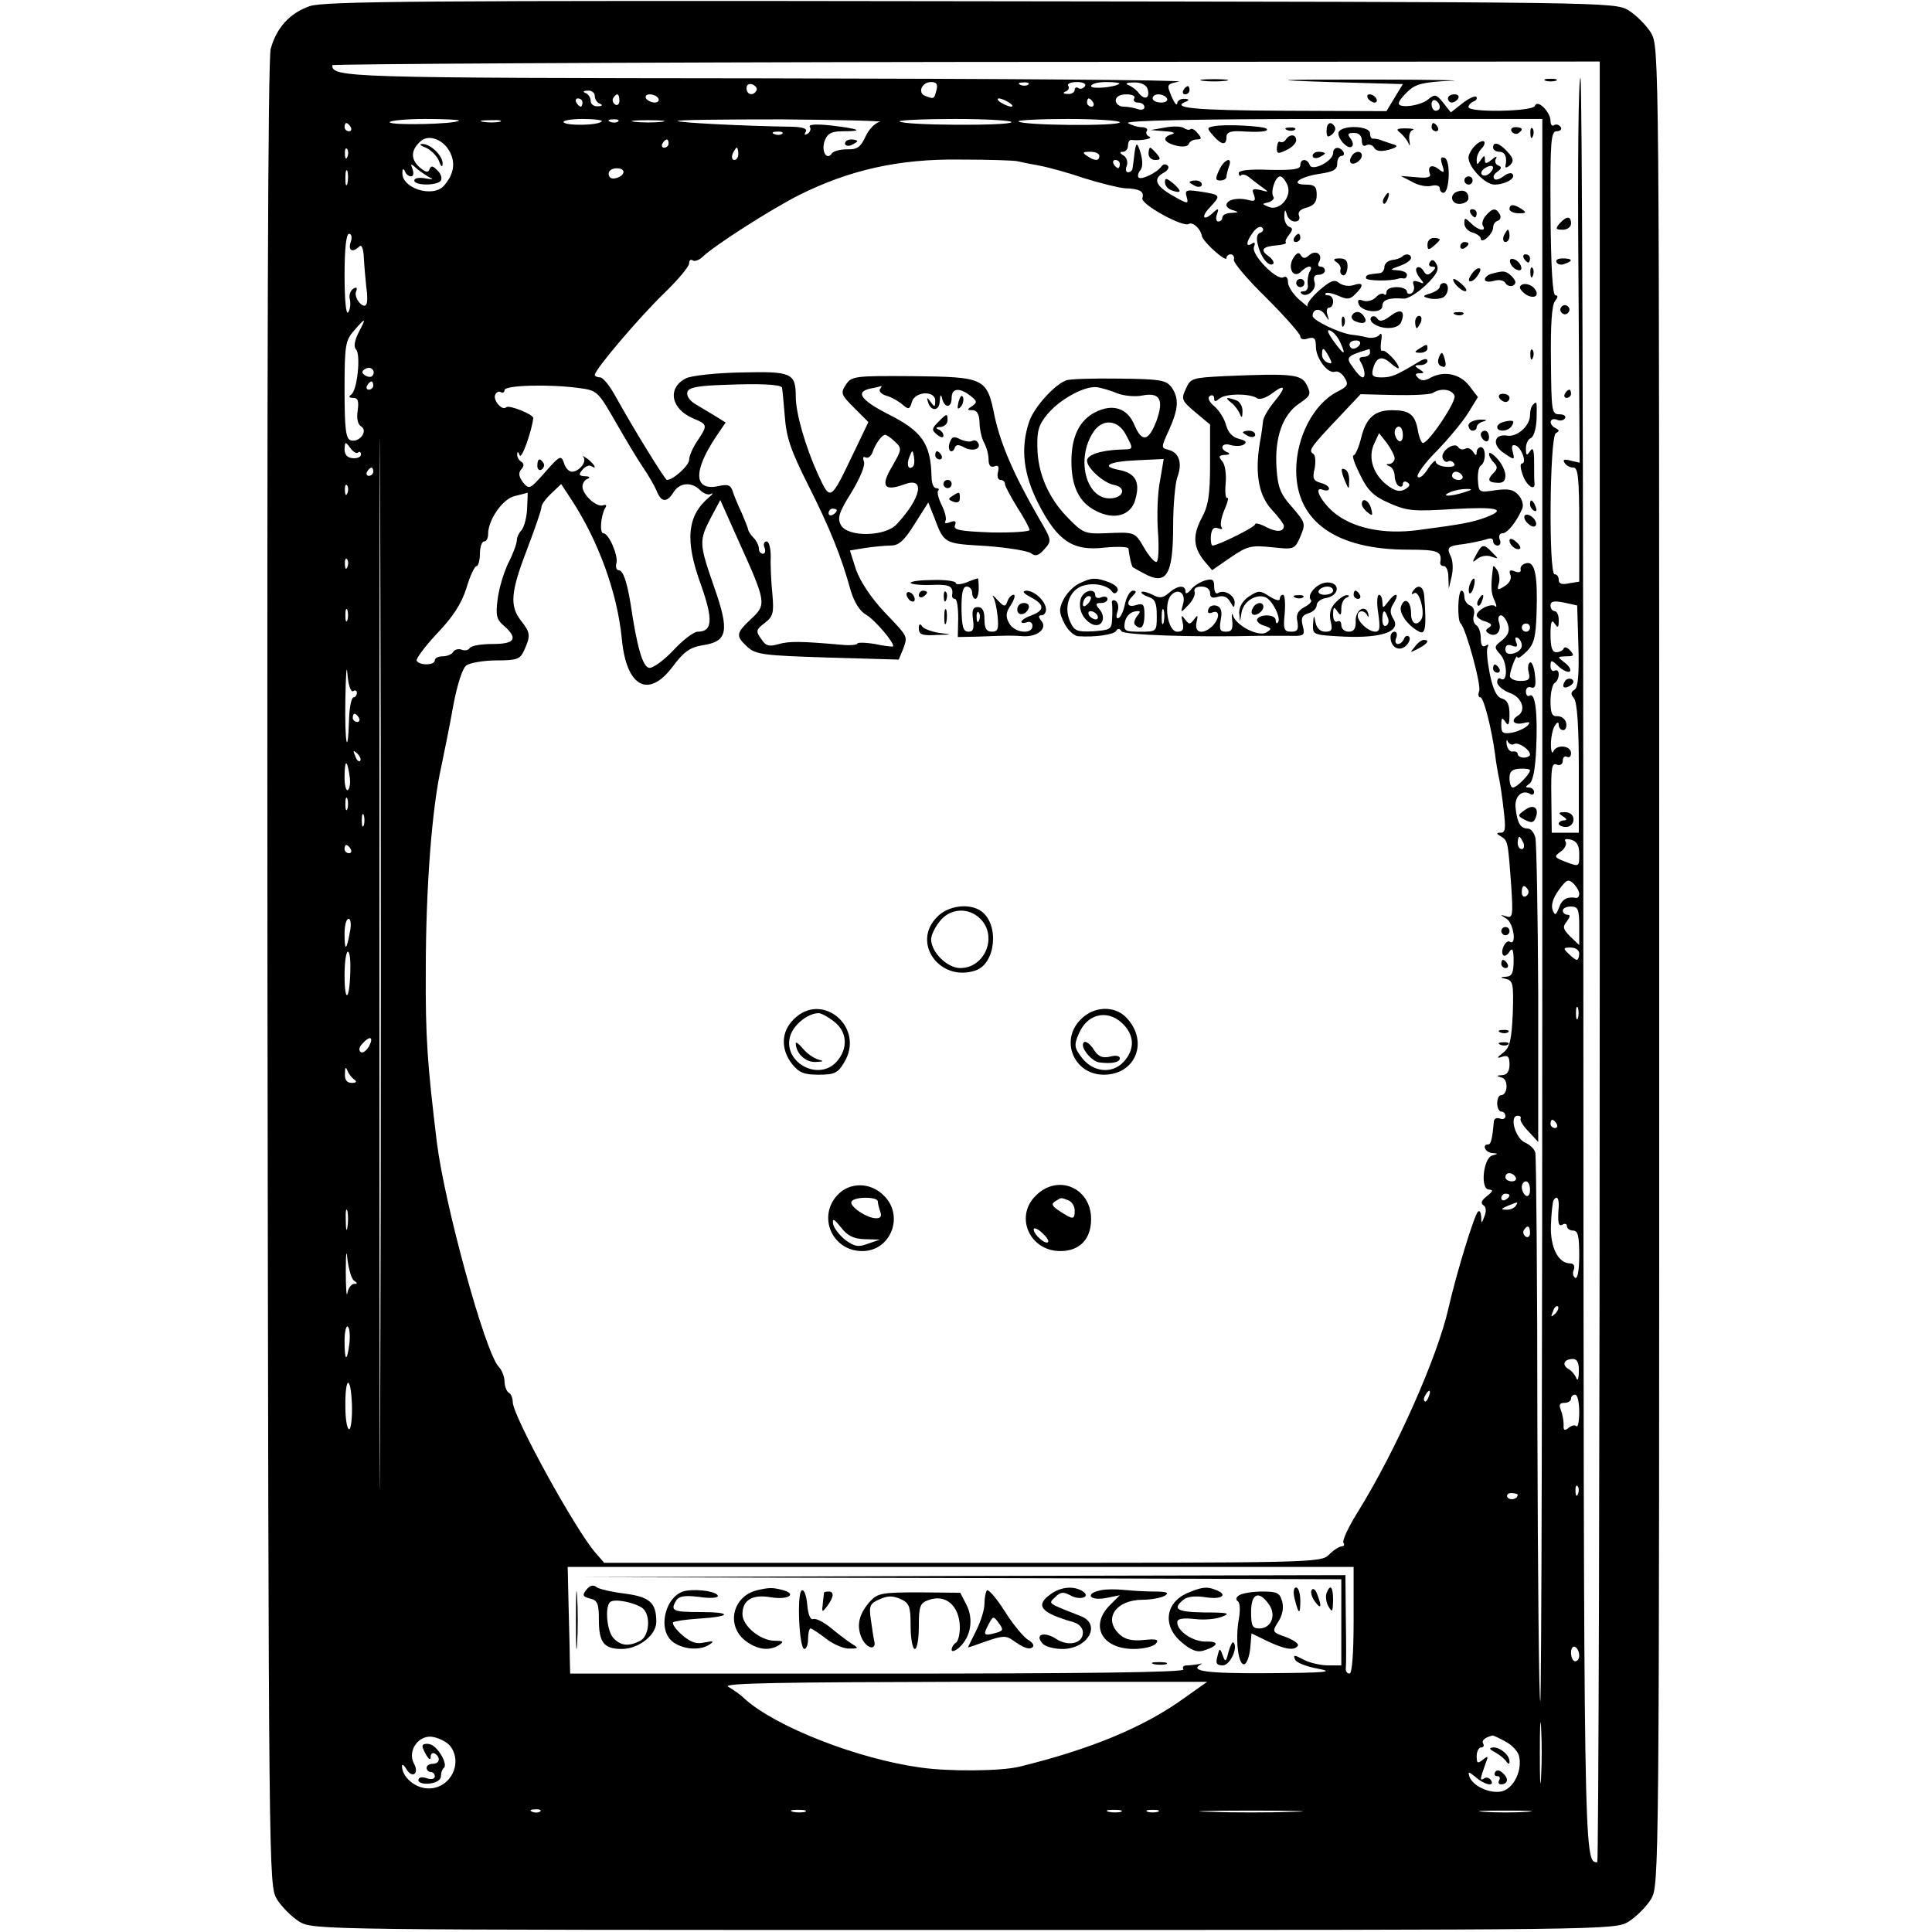 <?xml version="1.0" standalone="no"?>
<!DOCTYPE svg PUBLIC "-//W3C//DTD SVG 20010904//EN"
 "http://www.w3.org/TR/2001/REC-SVG-20010904/DTD/svg10.dtd">
<svg version="1.0" xmlns="http://www.w3.org/2000/svg"
 width="471pt" height="471pt" viewBox="0 0 471 471"
 preserveAspectRatio="xMidYMid meet">
<g transform="translate(0,471) scale(0.1,-0.1)"
fill="#000000" stroke="none">
<path d="M755 4695 c-49 -17 -81 -53 -95 -104 -7 -27 -9 -741 -8 -2257 3
-2212 3 -2219 23 -2254 12 -19 36 -43 55 -55 35 -20 44 -20 1620 -20 1576 0
1585 0 1620 20 19 12 43 36 55 55 20 35 20 40 20 2275 0 2235 0 2240 -20 2275
-12 19 -36 43 -55 55 -35 20 -46 20 -1605 22 -1336 2 -1576 0 -1610 -12z
m3145 -2330 c0 -1207 -3 -2195 -6 -2195 -33 0 -33 -5 -34 2193 0 1186 -3 2157
-7 2157 -5 0 -7 -211 -5 -469 l3 -469 -22 5 c-15 4 -20 3 -15 -5 4 -7 14 -12
22 -12 11 0 14 -25 14 -139 l0 -139 -25 -4 c-17 -4 -25 -1 -25 8 0 8 -4 14
-10 14 -15 0 -12 337 3 344 9 5 9 7 0 12 -18 8 -16 27 2 21 8 -4 17 -2 20 3 4
6 -3 10 -14 10 -18 0 -19 8 -20 131 -1 86 2 136 10 145 7 9 8 14 1 14 -7 0
-11 68 -12 200 -1 177 1 200 15 200 9 0 13 5 10 10 -4 6 -11 8 -16 5 -5 -4 -9
1 -9 10 0 22 -32 54 -38 37 -4 -14 -162 -17 -162 -3 0 5 6 11 13 14 6 2 9 7 6
11 -3 3 -19 -4 -34 -16 l-28 -22 -19 24 c-16 20 -20 21 -36 8 -18 -16 -72 -23
-72 -10 0 5 10 18 23 30 18 17 37 22 102 25 44 1 -44 3 -195 3 -240 0 -253 -1
-98 -6 l178 -5 -20 -33 -20 -33 -250 1 c-222 1 -279 7 -237 23 7 3 5 6 -5 6
-10 1 -18 -5 -18 -11 -1 -7 -7 1 -14 17 -12 29 -12 30 18 36 17 4 -435 7
-1004 8 -1028 1 -1060 2 -1060 32 0 3 695 7 1545 8 l1545 1 0 -2195z m-2056
2124 c-8 -14 -24 -10 -24 6 0 9 6 12 15 9 8 -4 12 -10 9 -15z m439 1 c-6 -22
-6 -22 -27 -14 -20 7 -9 34 14 34 13 0 17 -5 13 -20z m224 14 c-3 -3 -12 -4
-19 -1 -8 3 -5 6 6 6 11 1 17 -2 13 -5z m138 -4 c-4 -6 -11 -8 -16 -5 -5 4 -9
1 -9 -4 0 -6 -8 -11 -17 -10 -11 0 -13 3 -5 6 6 2 10 9 6 14 -3 5 7 9 21 9 15
0 24 -4 20 -10z m84 6 c-11 -9 -69 -14 -69 -6 0 6 17 10 37 10 20 0 34 -2 32
-4z m68 -11 c8 -23 -5 -31 -20 -13 -6 9 -19 18 -27 21 -8 3 -2 6 13 6 16 1 30
-5 34 -14z m-1347 -19 c0 -8 6 -17 13 -19 7 -3 5 -6 -5 -6 -10 -1 -18 5 -18
13 0 8 -6 17 -12 19 -8 3 -6 6 5 6 9 1 17 -5 17 -13z m60 -12 c0 -8 -5 -12
-10 -9 -6 4 -8 11 -5 16 9 14 15 11 15 -7z m95 6 c3 -5 -1 -10 -9 -10 -8 0
-18 5 -21 10 -3 6 1 10 9 10 8 0 18 -4 21 -10z m1160 0 c-3 -5 1 -10 9 -10 9
0 16 -5 16 -11 0 -6 -7 -8 -16 -5 -9 3 -24 6 -35 6 -10 0 -19 7 -19 15 0 9 10
15 26 15 14 0 23 -4 19 -10z m80 0 c3 -5 -3 -10 -14 -10 -12 0 -21 5 -21 10 0
6 6 10 14 10 8 0 18 -4 21 -10z m-1425 -10 c0 -5 -2 -10 -4 -10 -3 0 -8 5 -11
10 -3 6 -1 10 4 10 6 0 11 -4 11 -10z m1040 0 c8 -5 11 -10 5 -10 -5 0 -17 5
-25 10 -8 5 -10 10 -5 10 6 0 17 -5 25 -10z m205 0 c3 -5 1 -10 -4 -10 -6 0
-11 5 -11 10 0 6 2 10 4 10 3 0 8 -4 11 -10z m845 -11 c0 -5 -4 -9 -10 -9 -5
0 -10 7 -10 16 0 8 5 12 10 9 6 -3 10 -10 10 -16z m-2583 -3127 c-1 -570 -2
-103 -2 1038 0 1141 1 1608 2 1037 2 -570 2 -1504 0 -2075z m192 3094 c-8 -9
-169 -12 -169 -4 0 4 39 8 87 8 47 0 84 -2 82 -4z m99 -3 c-10 -2 -28 -2 -40
0 -13 2 -5 4 17 4 22 1 32 -1 23 -4z m249 1 c-9 -10 -87 -11 -93 -2 -3 4 18 8
47 8 29 0 50 -3 46 -6z m40 0 c-3 -3 -12 -4 -19 -1 -8 3 -5 6 6 6 11 1 17 -2
13 -5z m106 -1 c-18 -2 -48 -2 -65 0 -18 2 -4 4 32 4 36 0 50 -2 33 -4z m532
0 c-11 -2 -27 -18 -35 -36 -12 -26 -21 -32 -45 -31 -16 0 -33 -4 -37 -10 -13
-19 -27 7 -17 32 7 17 16 22 45 22 52 0 39 6 -29 14 -36 4 -56 3 -53 -3 4 -5
1 -13 -5 -17 -8 -4 -9 -3 -5 4 5 8 -5 12 -31 13 -128 2 -277 10 -281 14 -3 3
111 4 254 4 142 -1 250 -4 239 -6z m321 -1 c-6 -9 -263 -8 -273 2 -3 3 58 6
136 6 78 0 140 -4 137 -8z m264 0 c0 -10 -238 -8 -247 2 -4 3 51 6 120 6 70 0
127 -4 127 -8z m1030 -1924 c0 -1062 -2 -1929 -5 -1926 -3 3 -6 302 -7 664 0
362 -3 666 -5 674 -2 9 -14 20 -26 25 -23 11 -38 65 -17 65 6 0 9 -3 7 -7 -2
-5 7 -19 20 -32 l23 -25 0 360 c-1 197 -4 369 -7 382 -3 12 -11 22 -18 22 -18
0 -26 13 -30 49 -4 29 16 48 36 35 5 -3 9 0 9 5 0 6 -6 11 -12 11 -10 0 -10 2
0 9 9 5 15 36 17 86 4 85 -2 138 -16 129 -5 -3 -9 2 -9 10 0 9 6 13 13 10 10
-3 12 5 9 31 -2 19 -8 33 -12 30 -5 -3 -6 -14 -3 -25 4 -16 0 -20 -21 -20 -14
0 -26 6 -25 13 1 15 17 55 18 45 1 -5 11 2 23 14 18 18 22 35 24 93 3 93 -4
127 -25 122 -9 -2 -15 -8 -14 -15 2 -7 -4 -9 -14 -5 -12 5 -15 2 -11 -8 4 -9
-2 -21 -14 -28 -17 -11 -19 -10 -14 6 3 10 1 25 -4 33 -9 13 -10 13 -11 0 -5
-41 -4 -57 5 -75 5 -11 5 -17 1 -13 -9 9 -45 -9 -45 -22 0 -5 10 -12 21 -15
15 -5 18 -9 9 -15 -9 -5 -9 -9 -1 -14 17 -11 32 4 26 25 -4 10 -2 19 4 19 5 0
13 -10 17 -22 5 -16 1 -26 -14 -39 -20 -15 -20 -17 -4 -35 17 -19 18 -69 1
-59 -5 4 -9 0 -9 -8 0 -8 14 -20 30 -26 30 -10 42 -43 20 -56 -18 -11 -10 -23
13 -18 16 4 19 3 11 -6 -6 -6 -23 -14 -37 -17 -23 -4 -27 -1 -27 18 0 19 2 20
10 8 7 -11 10 -7 10 18 0 24 -5 35 -18 39 -13 3 -22 21 -30 60 -6 31 -9 60 -5
66 3 6 1 7 -5 3 -8 -5 -12 1 -12 18 0 14 -5 28 -11 32 -6 3 -9 14 -6 24 3 11
-1 21 -9 24 -8 3 -14 12 -14 21 0 8 -3 15 -7 15 -9 0 -11 -73 -2 -80 12 -10
51 -151 45 -165 -3 -8 -2 -15 3 -15 8 0 27 -74 36 -140 2 -19 7 -46 10 -60 3
-14 8 -49 11 -77 5 -42 4 -53 -7 -53 -12 0 -12 -2 0 -9 17 -11 17 -10 25 -118
5 -75 4 -82 -12 -77 -16 5 -16 5 1 -6 17 -11 25 -66 8 -56 -10 7 -25 -24 -16
-33 3 -3 10 1 15 9 7 11 10 5 10 -22 0 -29 -4 -38 -17 -39 -17 -1 -17 -2 0 -6
16 -4 17 -15 15 -84 -3 -64 -7 -82 -23 -95 -17 -13 -17 -15 -2 -10 13 4 17 0
17 -19 0 -17 -6 -25 -17 -26 -16 -1 -16 -2 -2 -6 17 -4 15 -43 -2 -43 -5 0 -9
-9 -9 -20 0 -11 5 -20 10 -20 6 0 10 -5 10 -11 0 -6 -6 -9 -13 -6 -8 3 -14 0
-15 -6 -4 -43 -7 -57 -14 -57 -16 0 -7 -20 10 -21 15 -1 15 -2 0 -6 -22 -6
-30 -83 -8 -83 11 -1 10 -4 -5 -16 -13 -10 -16 -17 -9 -22 7 -4 8 -15 3 -27
-7 -19 -8 -19 -8 -1 -1 11 -4 16 -8 12 -9 -9 -52 -148 -72 -236 -27 -119 -127
-344 -219 -493 -24 -38 -40 -72 -37 -78 4 -5 1 -9 -4 -9 -6 0 -20 -9 -31 -20
-20 -20 -33 -20 -893 -20 l-874 0 -20 23 c-48 53 -203 335 -203 369 0 9 -4 20
-10 23 -5 3 -10 16 -10 27 0 12 -7 29 -15 37 -33 37 -131 394 -150 546 -23
190 -28 256 -27 418 0 203 15 398 38 499 7 35 21 101 29 148 10 52 22 90 32
98 9 6 42 12 73 12 51 0 58 3 68 25 16 35 15 43 -8 72 -28 36 -25 70 15 174
19 50 35 96 35 103 0 6 11 21 24 33 l24 23 25 -38 c66 -101 112 -227 123 -340
11 -117 65 -146 124 -67 27 36 42 47 73 52 61 9 66 34 28 142 -37 106 -37 113
-8 169 l23 43 46 -103 c66 -146 67 -152 29 -187 -37 -35 -38 -41 -9 -68 21
-19 40 -21 196 -26 l173 -5 10 24 c12 34 15 29 -45 92 -33 35 -59 75 -69 103
l-15 47 36 6 c21 3 49 6 63 6 20 0 33 11 59 53 l33 52 14 -35 c25 -66 23 -65
127 -71 53 -4 102 -12 110 -18 10 -8 18 -6 32 10 19 21 18 22 -14 77 -60 104
-92 178 -107 246 -19 95 -23 97 -201 99 -141 1 -148 0 -162 -21 -13 -20 -12
-24 20 -56 l35 -35 -35 -73 c-58 -121 -57 -121 -88 -54 -30 66 -54 148 -54
189 0 58 -11 62 -133 59 -62 -1 -122 -8 -134 -14 -47 -23 -38 -75 17 -98 35
-15 36 -16 10 -55 -11 -16 -20 -37 -20 -46 0 -14 -39 -49 -54 -49 -5 0 -84
129 -125 203 -14 26 -31 47 -38 47 -7 0 -13 3 -13 6 0 13 108 140 169 199 33
32 61 65 61 73 0 7 4 11 9 7 5 -3 15 1 23 8 27 27 166 116 237 152 123 61 243
88 391 86 69 0 132 -2 140 -4 8 -2 33 -7 55 -11 22 -4 72 -18 110 -31 39 -12
83 -23 98 -24 36 -1 47 -8 42 -24 -6 -14 99 -72 113 -63 10 6 29 -12 32 -29 2
-14 60 -66 60 -54 0 5 5 9 10 9 6 0 10 -6 8 -13 -2 -7 34 -49 80 -94 45 -45
82 -87 82 -93 0 -7 8 -9 19 -5 15 4 19 0 19 -20 0 -29 30 -68 47 -61 6 2 17
-4 23 -15 10 -16 8 -21 -18 -34 -58 -30 -100 -111 -100 -192 0 -124 97 -193
272 -193 75 0 84 -4 79 -32 0 -5 4 -8 9 -8 6 0 11 -12 11 -27 l1 -28 7 30 c4
17 3 38 -2 48 -11 23 -8 26 34 31 19 3 42 8 52 11 10 4 17 3 17 -4 0 -6 5 -11
11 -11 6 0 9 7 5 15 -3 8 0 15 7 15 12 0 35 29 48 60 4 8 0 23 -9 33 -12 14
-25 16 -56 12 -40 -6 -41 -6 -43 24 -1 17 2 33 7 36 13 8 13 45 0 45 -5 0 -10
-6 -10 -12 0 -10 -3 -9 -9 1 -5 7 -13 11 -19 7 -6 -3 -13 -2 -17 4 -9 14 -44
-10 -38 -27 3 -7 9 -11 13 -8 5 3 11 1 15 -5 4 -6 -4 -9 -19 -8 -15 1 -26 7
-26 13 0 5 -9 -3 -19 -18 -10 -16 -21 -25 -25 -19 -3 5 18 34 47 63 29 30 63
71 76 92 l24 39 -20 26 c-22 30 -61 39 -94 22 -15 -9 -24 -9 -32 -1 -8 8 -7
11 4 11 12 0 12 2 -1 10 -13 8 -12 10 3 10 9 0 17 5 17 10 0 7 -8 6 -21 -2
-55 -33 -66 -38 -91 -38 -21 0 -25 4 -21 20 8 30 22 34 44 14 10 -9 19 -14 19
-11 0 12 -33 46 -40 42 -4 -3 -5 8 -3 23 3 16 1 22 -4 16 -4 -6 -17 -9 -28 -7
-11 3 -29 6 -40 7 -30 4 -95 35 -95 46 0 18 19 20 30 3 11 -17 11 -17 6 0 -3
9 -1 17 4 17 6 0 10 7 10 15 0 8 -5 15 -12 15 -6 0 -9 2 -6 5 3 3 17 0 31 -6
21 -10 29 -9 41 4 22 21 20 30 -4 22 -12 -4 -27 -1 -35 5 -12 10 -21 6 -49
-18 -19 -17 -32 -34 -28 -39 4 -4 -5 3 -20 16 -16 14 -28 33 -28 43 0 11 -5
16 -11 12 -16 -9 -79 55 -72 74 4 10 2 13 -5 8 -16 -10 -14 5 3 28 8 11 18 16
22 11 5 -4 2 -10 -4 -12 -9 -3 -11 -14 -6 -31 7 -30 27 -54 37 -45 3 3 -2 12
-12 19 -21 15 -14 23 21 26 14 1 24 4 22 7 -3 2 1 11 8 19 9 12 9 16 0 19 -7
3 -12 14 -12 26 1 17 2 18 6 5 2 -10 11 -18 20 -18 9 0 13 6 10 14 -4 9 3 16
19 20 17 5 24 13 24 31 0 20 -5 25 -26 25 -40 0 -18 18 31 26 35 5 45 10 45
25 0 11 5 19 11 19 5 0 7 5 4 10 -9 14 -25 12 -25 -3 0 -20 -52 -46 -57 -29
-6 16 -23 16 -23 -1 0 -10 -19 -12 -75 -11 -50 2 -75 -1 -75 -8 0 -6 3 -9 6
-5 3 3 11 1 18 -4 6 -5 20 -16 31 -24 20 -14 19 -14 -3 -8 -18 4 -21 2 -15
-12 5 -15 2 -17 -16 -12 -25 6 -51 0 -51 -13 0 -5 8 -11 18 -13 13 -4 11 -5
-5 -6 -13 0 -23 -5 -23 -11 0 -5 -4 -10 -10 -10 -5 0 -7 8 -3 18 5 14 3 15 -8
5 -25 -24 -33 -13 -9 12 27 29 27 30 -24 38 -34 5 -38 4 -33 -13 5 -18 3 -18
-34 3 -42 24 -49 41 -22 56 10 5 14 13 10 17 -5 5 -11 4 -15 -1 -11 -16 -49
-34 -56 -28 -3 3 -2 11 4 18 6 7 6 23 1 41 -9 30 -12 29 -16 -6 -1 -11 -3 -24
-4 -30 0 -5 -5 -10 -11 -10 -5 0 -7 7 -3 16 3 9 0 20 -8 25 -10 6 -10 9 -1 9
6 0 12 7 12 15 0 8 3 14 8 14 19 -3 56 3 44 8 -6 2 -10 9 -6 14 3 5 -3 9 -13
9 -10 0 -25 5 -33 10 -10 6 163 10 498 10 l512 0 0 -1932z m-2905 1912 c3 -5
1 -10 -4 -10 -6 0 -11 5 -11 10 0 6 2 10 4 10 3 0 8 -4 11 -10z m1052 -16 c-3
-3 -12 -4 -19 -1 -8 3 -5 6 6 6 11 1 17 -2 13 -5z m-810 -45 c14 -27 9 -55
-15 -82 -27 -30 -103 -6 -101 32 0 10 2 11 6 4 2 -7 9 -13 15 -13 6 0 7 8 4
17 -6 15 -5 16 11 1 10 -8 25 -18 33 -22 8 -3 3 -4 -12 -1 -16 3 -28 1 -28 -5
0 -13 57 -13 65 0 3 6 0 17 -9 25 -11 11 -15 12 -19 2 -3 -9 -10 -7 -25 6 -22
20 -20 43 5 64 20 16 55 2 70 -28z m533 21 c0 -5 -5 -10 -11 -10 -5 0 -7 5 -4
10 3 6 8 10 11 10 2 0 4 -4 4 -10z m-783 -32 c-3 -8 -6 -5 -6 6 -1 11 2 17 5
13 3 -3 4 -12 1 -19z m953 7 c0 -8 -4 -15 -10 -15 -5 0 -7 7 -4 15 4 8 8 15
10 15 2 0 4 -7 4 -15z m880 -5 c0 -13 -11 -13 -30 0 -12 8 -11 10 8 10 12 0
22 -4 22 -10z m50 -20 c0 -5 -2 -10 -4 -10 -3 0 -8 5 -11 10 -3 6 -1 10 4 10
6 0 11 -4 11 -10z m-1883 -47 c-3 -10 -5 -4 -5 12 0 17 2 24 5 18 2 -7 2 -21
0 -30z m673 28 c0 -12 -28 -22 -34 -12 -3 5 -3 11 1 15 9 9 33 7 33 -3z m1619
-33 c11 -29 -21 -64 -47 -52 -16 7 -16 7 1 11 9 3 15 9 11 14 -7 12 5 49 17
49 5 0 13 -10 18 -22z m-2284 -138 c-7 -21 4 -27 21 -11 5 6 10 -4 11 -27 1
-20 4 -53 6 -72 3 -19 3 -38 0 -42 -7 -13 -31 16 -25 31 4 10 1 12 -7 7 -7 -5
-11 -16 -8 -26 2 -10 1 -24 -4 -31 -5 -9 -9 27 -9 89 0 66 4 102 11 102 6 0 8
-9 4 -20z m19 -221 c-10 -20 -12 -35 -6 -41 12 -12 3 -101 -12 -110 -7 -5 -5
-8 5 -8 12 0 14 -8 11 -31 -3 -19 0 -34 9 -39 17 -11 -6 -41 -27 -33 -11 4
-14 30 -14 123 0 108 2 120 23 144 29 33 31 33 11 -5z m2394 -25 c15 -33 8
-30 -18 6 -14 20 -16 28 -7 24 8 -3 19 -16 25 -30z m47 -4 c-3 -5 -10 -10 -16
-10 -5 0 -9 5 -9 10 0 6 7 10 16 10 8 0 12 -4 9 -10z m-75 -30 c8 -15 8 -18
-3 -14 -8 3 -14 11 -14 19 0 20 4 19 17 -5z m100 10 c0 -5 -7 -10 -16 -10 -10
0 -12 -5 -7 -12 10 -17 13 -38 5 -38 -4 0 -15 11 -24 25 -18 24 -16 27 40 44
1 1 2 -3 2 -9z m-2433 -57 c-3 -3 -11 -2 -17 2 -9 6 -9 10 1 16 14 8 27 -7 16
-18z m3 -23 c0 -5 -5 -10 -11 -10 -5 0 -7 5 -4 10 3 6 8 10 11 10 2 0 4 -4 4
-10z m996 -4 c1 0 4 -31 7 -68 4 -56 15 -86 57 -170 52 -103 81 -174 104 -258
9 -29 22 -50 38 -59 21 -12 71 -71 65 -77 -1 -1 -21 1 -44 6 -24 4 -43 4 -43
1 0 -3 -17 -5 -37 -3 -102 9 -128 9 -154 2 -24 -7 -32 -5 -43 12 -14 19 -13
23 8 39 21 16 23 25 19 71 -3 29 -5 70 -4 91 0 20 -4 37 -10 37 -6 0 -9 -7 -5
-15 3 -8 1 -15 -4 -15 -6 0 -10 6 -10 13 0 7 -6 19 -12 25 -7 7 -13 16 -14 20
0 4 -8 23 -16 42 -9 19 -19 43 -22 53 -5 15 -12 17 -34 12 -61 -13 -63 36 -6
121 l23 34 -24 15 c-14 8 -36 22 -50 30 -15 9 -22 21 -19 30 4 11 28 15 97 17
77 3 126 1 133 -6z m-494 -2 c44 -6 46 -8 89 -83 24 -42 54 -92 67 -111 13
-19 28 -45 33 -57 11 -28 25 -29 41 -3 15 24 44 26 65 5 8 -8 20 -13 26 -9 7
3 5 0 -4 -8 -54 -45 -60 -105 -20 -214 30 -85 28 -114 -8 -114 -10 0 -37 -21
-60 -46 -24 -25 -50 -44 -59 -42 -15 3 -29 49 -45 158 -9 53 -18 80 -29 80 -5
0 -8 8 -5 18 4 19 -19 72 -32 72 -10 0 -6 43 4 61 5 7 3 10 -5 7 -16 -5 -50
26 -50 46 0 8 6 17 13 19 7 3 4 6 -7 6 -15 1 -16 4 -6 16 7 8 16 12 21 9 16
-10 9 3 -8 17 -10 7 -15 9 -11 5 10 -11 -10 -36 -28 -36 -7 0 -16 10 -19 21
-7 20 -10 19 -46 -22 -37 -42 -39 -43 -54 -25 -10 14 -12 23 -4 32 7 8 7 14
-1 19 -5 3 -10 12 -9 18 0 7 3 6 6 -3 5 -11 30 61 33 91 0 9 -60 33 -66 26
-10 -9 -32 17 -27 30 3 7 9 10 14 7 5 -3 9 0 9 5 0 12 109 15 182 5z m733 -3
c-3 -5 5 -13 17 -16 13 -4 30 -14 39 -22 14 -12 17 -11 22 7 7 26 57 29 57 3
0 -16 -2 -16 -11 -3 -9 12 -10 12 -7 1 7 -25 28 -24 29 1 1 17 3 18 6 6 6 -24
23 -23 23 2 0 24 19 26 46 5 16 -13 17 -16 4 -25 -13 -8 -13 -10 1 -10 11 0
16 -10 17 -29 0 -17 5 -39 11 -50 6 -11 11 -29 11 -41 0 -15 5 -20 14 -17 10
4 12 0 9 -14 -3 -10 0 -19 6 -19 6 0 11 -4 11 -10 0 -5 14 -31 30 -57 17 -26
30 -51 30 -55 0 -4 -42 -7 -94 -6 -76 3 -92 6 -88 17 4 10 1 13 -12 8 -10 -4
-15 -3 -11 3 3 5 -1 22 -9 38 -8 16 -12 32 -9 36 4 3 1 6 -5 6 -6 0 -11 12
-11 28 -2 81 -23 111 -107 153 -66 34 -80 54 -41 62 12 2 23 5 25 6 2 0 1 -3
-3 -8z m1401 -16 c5 -13 -62 -114 -77 -115 -4 0 -10 15 -13 34 -7 36 -21 46
-62 46 -42 0 -63 -18 -75 -65 -6 -25 -15 -45 -19 -45 -5 0 3 -22 16 -48 19
-39 33 -52 72 -69 43 -19 59 -20 155 -14 107 6 132 0 80 -20 -32 -12 -57 -17
-164 -31 -87 -12 -164 5 -210 45 -31 28 -47 62 -24 53 8 -3 15 -2 15 3 0 5 -9
11 -21 14 -17 5 -20 11 -14 35 3 17 2 33 -4 36 -12 8 -5 17 67 93 l49 52 82
-2 c45 -1 87 1 94 5 20 13 47 9 53 -7z m-126 -96 c0 -11 -4 -17 -10 -14 -5 3
-10 13 -10 21 0 8 5 14 10 14 6 0 10 -9 10 -21z m-1238 -16 c17 -16 17 -18 -7
-60 -29 -48 -20 -62 29 -44 52 20 43 -31 -17 -96 -28 -32 -121 -33 -137 -3 -9
17 -5 31 26 80 21 35 34 66 30 75 -3 9 -2 13 4 10 6 -3 13 2 17 12 7 21 23 43
31 43 3 0 14 -7 24 -17z m1218 -40 c0 -7 -6 -13 -12 -14 -10 0 -10 -2 0 -6 6
-2 12 -13 12 -23 0 -10 5 -22 10 -25 6 -3 10 -1 10 5 0 6 5 8 11 4 8 -5 6 -10
-6 -17 -13 -7 -24 -4 -43 10 -34 26 -48 67 -32 101 l12 26 19 -24 c10 -14 19
-31 19 -37z m-2527 14 c4 3 7 1 7 -5 0 -6 -9 -10 -20 -9 -13 1 -20 8 -20 22 1
19 2 19 14 3 7 -10 16 -15 19 -11z m1353 -34 c-11 -11 -17 4 -9 23 7 18 8 18
11 1 2 -10 1 -21 -2 -24z m-1316 -13 c0 -5 -5 -10 -11 -10 -5 0 -7 5 -4 10 3
6 8 10 11 10 2 0 4 -4 4 -10z m2655 -10 c3 -5 -1 -10 -9 -10 -9 0 -16 5 -16
10 0 6 4 10 9 10 6 0 13 -4 16 -10z m-2718 -42 c-3 -8 -6 -5 -6 6 -1 11 2 17
5 13 3 -3 4 -12 1 -19z m2723 2 c-34 -11 -60 -11 -35 0 11 5 29 8 40 8 16 0
15 -2 -5 -8z m-2285 -41 c-1 -22 -8 -46 -14 -52 -6 -6 -11 -17 -11 -24 0 -8
-9 -33 -21 -56 -11 -23 -23 -63 -26 -89 -5 -39 -2 -49 16 -64 35 -31 26 -44
-28 -44 -28 0 -52 -4 -56 -10 -3 -5 -12 -7 -19 -4 -8 3 -17 1 -21 -5 -3 -6
-15 -11 -26 -11 -10 0 -19 -4 -19 -10 0 -12 -37 -13 -44 -1 -3 4 19 34 49 66
39 41 60 73 72 111 9 30 20 54 25 54 4 0 8 14 8 30 0 17 5 30 10 30 6 0 10 8
10 18 0 35 36 87 66 93 16 4 29 7 30 8 1 0 0 -17 -1 -40z m755 -3 c0 -3 -4 -8
-10 -11 -5 -3 -10 -1 -10 4 0 6 5 11 10 11 6 0 10 -2 10 -4z m-1193 -138 c-3
-8 -6 -5 -6 6 -1 11 2 17 5 13 3 -3 4 -12 1 -19z m3001 -193 c2 -69 -1 -101
-9 -106 -10 -6 -10 -11 -2 -21 8 -9 12 -70 12 -171 l0 -157 -33 0 -33 0 -1 86
c-1 72 1 85 13 80 9 -3 15 1 15 10 0 8 5 12 10 9 6 -3 10 1 10 9 0 19 -36 22
-43 4 -3 -7 -6 1 -6 17 0 17 4 37 9 45 6 10 10 11 10 3 0 -7 5 -13 11 -13 6 0
9 8 7 18 -2 9 -11 16 -21 16 -13 -1 -17 6 -17 37 0 21 5 41 10 44 6 3 10 13
10 21 0 8 -4 12 -10 9 -5 -3 -10 2 -10 11 0 16 2 16 20 -1 11 -10 23 -15 27
-12 4 4 -2 14 -13 22 -18 14 -18 14 4 15 19 0 21 2 10 14 -7 8 -14 10 -16 5
-2 -5 -10 -9 -18 -9 -10 0 -14 12 -14 43 0 31 3 38 10 27 8 -12 10 -11 10 8 0
12 -4 22 -10 22 -5 0 -10 6 -10 14 0 10 8 12 33 7 l32 -7 3 -99z m-3001 63
c-3 -7 -5 -2 -5 12 0 14 2 19 5 13 2 -7 2 -19 0 -25z m2883 -18 c0 -5 -4 -10
-10 -10 -5 0 -10 5 -10 10 0 6 5 10 10 10 6 0 10 -4 10 -10z m-20 -44 c0 -8
-9 -16 -20 -19 -13 -3 -20 0 -20 10 0 10 6 13 16 9 12 -5 15 -2 10 9 -3 9 -2
13 4 10 6 -3 10 -12 10 -19z m-2849 -111 c5 4 9 1 9 -4 0 -6 -4 -11 -8 -11 -5
0 -10 -23 -11 -52 -3 -100 -11 -60 -9 48 1 60 3 88 5 61 2 -26 8 -45 14 -42z
m14 -65 c3 -5 1 -10 -4 -10 -6 0 -11 5 -11 10 0 6 2 10 4 10 3 0 8 -4 11 -10z
m2816 -64 c10 6 39 -13 39 -26 0 -3 -7 -7 -15 -7 -8 0 -15 4 -15 9 0 4 -5 7
-12 6 -6 -2 -13 6 -15 17 -1 11 0 14 3 7 3 -6 10 -9 15 -6z m-2813 -41 c-3 -3
-9 2 -12 12 -6 14 -5 15 5 6 7 -7 10 -15 7 -18z m-26 -35 c3 -17 1 -33 -4 -36
-4 -3 -8 11 -8 30 0 44 6 47 12 6z m2878 12 c0 -9 -32 -42 -42 -42 -4 0 -8 10
-8 23 0 16 6 22 25 23 14 1 25 -1 25 -4z m-2883 -94 c-3 -7 -5 -2 -5 12 0 14
2 19 5 13 2 -7 2 -19 0 -25z m40 -40 c-3 -7 -5 -2 -5 12 0 14 2 19 5 13 2 -7
2 -19 0 -25z m2827 -43 c3 -8 1 -15 -4 -15 -6 0 -10 7 -10 15 0 8 2 15 4 15 2
0 6 -7 10 -15z m136 -26 c0 -33 1 -33 -36 -19 -25 10 -26 12 -9 24 10 7 15 18
12 24 -5 6 0 8 13 5 14 -4 20 -14 20 -34z m-2995 11 c3 -5 1 -10 -4 -10 -6 0
-11 5 -11 10 0 6 2 10 4 10 3 0 8 -4 11 -10z m2995 -109 c0 -6 -3 -10 -7 -10
-22 4 -35 -3 -42 -23 -8 -20 -10 -21 -16 -6 -4 11 1 29 15 48 19 26 23 28 36
16 8 -8 14 -19 14 -25z m-125 10 c3 -5 1 -12 -5 -16 -5 -3 -10 1 -10 9 0 18 6
21 15 7z m125 -88 l0 -47 -22 21 c-18 18 -19 24 -8 37 8 11 9 16 1 16 -6 0
-11 5 -11 10 0 6 9 10 20 10 17 0 20 -7 20 -47z m-2997 -15 c-8 -46 -13 -48
-13 -5 0 21 4 37 10 37 5 0 7 -14 3 -32z m2997 -53 c0 -8 -3 -15 -6 -15 -3 0
-12 7 -20 15 -14 13 -13 15 5 15 12 0 21 -6 21 -15z m-2996 -45 c-2 -71 -14
-76 -14 -7 0 32 4 57 8 57 5 0 7 -23 6 -50z m2993 -112 c-3 -7 -5 -2 -5 12 0
14 2 19 5 13 2 -7 2 -19 0 -25z m-2947 -68 c-6 -11 -15 -18 -20 -15 -6 4 -5
12 3 20 18 21 29 18 17 -5z m-36 -82 c7 -5 4 -8 -6 -8 -12 0 -18 7 -17 23 0
15 2 17 6 7 3 -8 11 -18 17 -22z m2931 -108 c3 -5 1 -10 -4 -10 -6 0 -11 5
-11 10 0 6 2 10 4 10 3 0 8 -4 11 -10z m-100 -130 c3 -5 -1 -10 -9 -10 -9 0
-16 5 -16 10 0 6 4 10 9 10 6 0 13 -4 16 -10z m35 -31 c0 -11 -4 -17 -10 -14
-5 3 -10 13 -10 21 0 8 5 14 10 14 6 0 10 -9 10 -21z m-50 -13 c0 -3 -4 -8
-10 -11 -5 -3 -10 -1 -10 4 0 6 5 11 10 11 6 0 10 -2 10 -4z m120 -28 c-3 -38
-1 -50 10 -43 6 3 10 1 10 -4 0 -6 7 -11 15 -11 12 0 15 -13 15 -61 0 -36 -4
-58 -10 -54 -5 3 -7 12 -3 20 3 9 -1 15 -9 15 -29 0 -49 39 -47 93 1 29 4 55
6 60 8 14 14 7 13 -15z m-105 2 c-3 -5 -14 -10 -23 -9 -14 0 -13 2 3 9 27 11
27 11 20 0z m-2848 -52 c-2 -13 -4 -5 -4 17 -1 22 1 32 4 23 2 -10 2 -28 0
-40z m2883 -14 c0 -8 -5 -12 -10 -9 -6 4 -8 11 -5 16 9 14 15 11 15 -7z
m-2867 -116 c9 -6 9 -8 0 -8 -6 0 -14 -10 -16 -22 -2 -13 -4 11 -4 52 0 45 2
57 4 30 3 -24 10 -48 16 -52z m2928 -81 c-10 -9 -11 -8 -5 6 3 10 9 15 12 12
3 -3 0 -11 -7 -18z m-2939 -71 c-6 -48 -12 -46 -12 5 0 22 4 38 8 35 4 -3 6
-21 4 -40z m2997 -70 c0 -17 -3 -24 -6 -16 -3 8 -12 19 -20 23 -16 10 -10 24
12 24 10 0 15 -10 14 -31z m-2991 -80 c1 -30 -2 -57 -6 -60 -5 -3 -10 21 -10
54 -1 75 13 80 16 6z m2625 19 c-3 -9 -8 -14 -10 -11 -3 3 -2 9 2 15 9 16 15
13 8 -4z m367 -37 c0 -23 -3 -38 -7 -35 -3 4 -12 2 -19 -4 -10 -8 -13 -6 -12
8 0 10 -3 26 -7 36 -5 12 -3 17 9 17 9 0 16 5 16 10 0 6 5 10 10 10 6 0 10
-19 10 -42z m-3 -200 c-3 -8 -6 -5 -6 6 -1 11 2 17 5 13 3 -3 4 -12 1 -19z
m-147 -2 c0 -11 -19 -15 -25 -6 -3 5 1 10 9 10 9 0 16 -2 16 -4z m-400 -306
c0 -84 -4 -130 -10 -130 -6 0 -10 6 -9 13 1 6 1 60 0 120 l-1 107 -932 -2
-933 -3 928 -2 927 -3 0 -105 0 -105 -32 0 c-18 0 -45 6 -60 14 -22 12 -26 12
-21 1 2 -8 28 -18 56 -23 42 -8 20 -10 -120 -11 -152 -1 -195 5 -165 22 4 2 1
2 -6 0 -8 -1 -20 -3 -28 -3 -9 0 -12 -4 -9 -10 4 -7 -247 -10 -744 -10 l-751
0 -1 43 c0 23 -2 81 -3 130 l-2 87 958 0 958 0 0 -130z m550 -86 c0 -8 -4 -14
-10 -14 -5 0 -10 9 -10 21 0 11 5 17 10 14 6 -3 10 -13 10 -21z m-962 -103
c-99 -72 -231 -126 -403 -168 -45 -11 -172 -12 -241 -2 -153 21 -352 99 -428
167 -11 11 -30 24 -41 30 -15 9 134 11 574 12 l594 0 -55 -39z m869 -193 c-2
-35 -3 -9 -3 57 0 66 1 94 3 63 2 -32 2 -86 0 -120z m-2659 75 c31 -42 0 -103
-53 -103 -33 0 -65 28 -65 55 0 5 5 2 11 -8 14 -24 32 -11 18 14 -17 32 14 73
49 64 15 -3 33 -13 40 -22z m2571 12 c16 -8 31 -24 34 -35 9 -35 -12 -79 -41
-87 -29 -7 -73 13 -80 37 -4 12 -1 11 15 -2 21 -19 48 -25 38 -8 -4 6 -11 8
-16 5 -12 -8 -11 -3 1 31 9 24 9 25 -5 14 -13 -10 -15 -9 -15 9 0 11 5 21 11
21 5 0 8 4 5 9 -5 8 4 15 22 20 2 1 16 -6 31 -14z m-2352 -171 c-3 -3 -12 -4
-19 -1 -8 3 -5 6 6 6 11 1 17 -2 13 -5z m646 -1 c-7 -2 -21 -2 -30 0 -10 3 -4
5 12 5 17 0 24 -2 18 -5z m770 0 c-7 -2 -21 -2 -30 0 -10 3 -4 5 12 5 17 0 24
-2 18 -5z m90 0 c-7 -2 -19 -2 -25 0 -7 3 -2 5 12 5 14 0 19 -2 13 -5z m330 0
c-57 -2 -149 -2 -205 0 -57 1 -11 3 102 3 113 0 159 -2 103 -3z m570 0 c-29
-2 -77 -2 -105 0 -29 2 -6 3 52 3 58 0 81 -1 53 -3z"/>
<path d="M2933 4513 c15 -2 39 -2 55 0 15 2 2 4 -28 4 -30 0 -43 -2 -27 -4z"/>
<path d="M3768 4513 c6 -2 18 -2 25 0 6 3 1 5 -13 5 -14 0 -19 -2 -12 -5z"/>
<path d="M2885 4490 c-3 -5 -1 -10 4 -10 6 0 11 5 11 10 0 6 -2 10 -4 10 -3 0
-8 -4 -11 -10z"/>
<path d="M3335 4470 c3 -5 11 -10 16 -10 6 0 7 5 4 10 -3 6 -11 10 -16 10 -6
0 -7 -4 -4 -10z"/>
<path d="M3530 4470 c0 -5 4 -10 9 -10 6 0 13 5 16 10 3 6 -1 10 -9 10 -9 0
-16 -4 -16 -10z"/>
<path d="M3802 4165 c-11 -13 -9 -15 8 -15 11 0 20 7 20 15 0 19 -11 19 -28 0z"/>
<path d="M3795 4070 c3 -5 12 -7 20 -3 21 7 19 13 -6 13 -11 0 -18 -4 -14 -10z"/>
<path d="M3806 3961 c-4 -5 -2 -12 3 -15 5 -4 12 -2 15 3 4 5 2 12 -3 15 -5 4
-12 2 -15 -3z"/>
<path d="M3815 3750 c-3 -5 -1 -10 4 -10 6 0 11 5 11 10 0 6 -2 10 -4 10 -3 0
-8 -4 -11 -10z"/>
<path d="M2060 4360 c0 -5 7 -7 15 -4 8 4 15 8 15 10 0 2 -7 4 -15 4 -8 0 -15
-4 -15 -10z"/>
<path d="M2840 4399 l-35 -6 35 -3 c19 -1 27 -4 18 -7 -26 -7 -22 -20 9 -28
17 -4 29 -2 31 4 2 6 11 11 19 11 13 0 13 3 3 15 -7 9 -15 13 -18 10 -3 -3
-10 -1 -16 3 -6 4 -27 5 -46 1z"/>
<path d="M2958 4402 c-16 -3 -16 -5 0 -23 20 -23 32 -24 32 -3 0 11 9 15 33
14 48 -3 71 -1 65 6 -7 7 -105 12 -130 6z"/>
<path d="M3234 4391 c0 -15 3 -17 13 -9 7 6 10 14 7 19 -9 15 -20 10 -20 -10z"/>
<path d="M3490 4400 c0 -5 5 -10 11 -10 5 0 7 5 4 10 -3 6 -8 10 -11 10 -2 0
-4 -4 -4 -10z"/>
<path d="M3138 4393 c7 -3 16 -2 19 1 4 3 -2 6 -13 5 -11 0 -14 -3 -6 -6z"/>
<path d="M3264 4389 c-7 -13 22 -46 32 -36 4 4 2 12 -4 20 -8 10 -6 13 9 13
12 0 19 -7 19 -19 0 -11 4 -15 11 -11 6 3 15 1 19 -6 5 -9 17 -10 36 -5 18 5
23 9 14 12 -8 3 -22 7 -30 10 -8 4 -18 5 -22 5 -5 -1 -8 5 -8 13 0 18 -65 21
-76 4z"/>
<path d="M3414 4386 c7 -6 17 -18 20 -26 3 -8 4 -5 2 7 -2 12 1 24 8 26 6 2
-1 4 -17 4 -22 0 -25 -2 -13 -11z"/>
<path d="M3685 4390 c4 -6 11 -8 16 -5 14 9 11 15 -7 15 -8 0 -12 -5 -9 -10z"/>
<path d="M3731 4384 c0 -11 3 -14 6 -6 3 7 2 16 -1 19 -3 4 -6 -2 -5 -13z"/>
<path d="M3135 4370 c-4 -6 -10 -8 -14 -6 -4 3 -7 -3 -8 -13 -1 -16 2 -17 23
-7 13 6 24 17 24 24 0 15 -16 16 -25 2z"/>
<path d="M3596 4355 c-9 -9 -16 -22 -16 -29 0 -24 41 -66 63 -66 27 0 54 16
44 26 -3 4 -13 1 -22 -6 -9 -7 -19 -10 -22 -6 -4 4 -1 12 7 17 11 8 12 12 2
16 -6 2 -9 10 -5 16 4 7 -1 6 -10 -2 -14 -11 -17 -11 -17 0 0 11 -2 11 -10 -1
-9 -13 -10 -13 -10 1 0 8 5 20 12 27 6 6 9 14 6 17 -3 3 -13 -1 -22 -10z m36
-67 c-6 -6 -15 -8 -19 -4 -4 4 -1 11 7 16 19 12 27 3 12 -12z"/>
<path d="M3640 4350 c0 -5 7 -10 15 -10 14 0 20 -13 15 -35 -1 -5 4 -4 11 2
10 10 9 17 -6 33 -20 22 -35 26 -35 10z"/>
<path d="M2800 4335 c0 -8 7 -15 16 -15 14 0 14 3 4 15 -7 8 -14 15 -16 15 -2
0 -4 -7 -4 -15z"/>
<path d="M3200 4330 c0 -5 7 -7 15 -4 8 4 15 8 15 10 0 2 -7 4 -15 4 -8 0 -15
-4 -15 -10z"/>
<path d="M3295 4329 c-4 -6 -5 -13 -2 -16 7 -7 27 6 27 18 0 12 -17 12 -25 -2z"/>
<path d="M3516 4308 c6 -19 5 -21 -8 -11 -17 14 -29 8 -22 -11 3 -8 -7 -11
-33 -8 l-38 3 27 -14 c15 -9 36 -13 48 -10 11 3 20 0 20 -6 0 -6 4 -11 9 -11
15 0 18 79 3 85 -10 4 -11 -1 -6 -17z"/>
<path d="M2972 4295 c-10 -21 -9 -25 3 -25 8 0 15 4 15 9 0 5 3 16 6 25 10 26
-12 18 -24 -9z"/>
<path d="M2840 4266 c0 -8 7 -17 16 -20 25 -9 26 -2 4 17 -16 13 -20 14 -20 3z"/>
<path d="M3570 4270 c0 -5 5 -10 10 -10 6 0 10 5 10 10 0 6 -4 10 -10 10 -5 0
-10 -4 -10 -10z"/>
<path d="M2900 4266 c0 -2 7 -6 15 -10 8 -3 15 -1 15 4 0 6 -7 10 -15 10 -8 0
-15 -2 -15 -4z"/>
<path d="M3553 4243 c-21 -7 -15 -32 7 -30 11 1 20 7 20 14 0 15 -11 22 -27
16z"/>
<path d="M3375 4229 c-4 -6 -5 -12 -2 -15 2 -3 7 2 10 11 7 17 1 20 -8 4z"/>
<path d="M3680 4200 c0 -5 10 -10 23 -10 18 0 19 2 7 10 -19 13 -30 13 -30 0z"/>
<path d="M3585 4190 c3 -5 8 -10 11 -10 2 0 4 5 4 10 0 6 -5 10 -11 10 -5 0
-7 -4 -4 -10z"/>
<path d="M3622 4184 c-7 -8 -10 -19 -7 -24 10 -16 -12 -12 -29 6 -15 14 -16
14 -16 -1 0 -9 9 -19 20 -22 11 -3 20 -10 20 -15 0 -6 7 -5 15 2 8 7 15 18 15
25 0 8 5 15 12 17 6 2 8 10 4 16 -9 16 -18 15 -34 -4z"/>
<path d="M3666 4135 c-3 -8 -1 -15 4 -15 6 0 10 7 10 15 0 8 -2 15 -4 15 -2 0
-6 -7 -10 -15z"/>
<path d="M3155 4130 c-3 -5 -1 -10 4 -10 6 0 11 5 11 10 0 6 -2 10 -4 10 -3 0
-8 -4 -11 -10z"/>
<path d="M3480 4114 c0 -14 3 -14 15 -4 8 7 15 14 15 16 0 2 -7 4 -15 4 -8 0
-15 -7 -15 -16z"/>
<path d="M3560 4109 c0 -5 5 -7 10 -4 6 3 10 8 10 11 0 2 -4 4 -10 4 -5 0 -10
-5 -10 -11z"/>
<path d="M3153 4081 c-15 -24 0 -52 19 -33 16 16 31 16 21 0 -4 -7 -6 -21 -5
-30 2 -10 -2 -18 -9 -18 -7 0 -10 -2 -7 -5 12 -13 38 8 33 26 -4 13 -1 19 9
19 9 0 16 5 16 10 0 6 -5 10 -11 10 -5 0 -7 5 -4 10 11 18 -5 32 -22 19 -11
-10 -16 -10 -22 -1 -4 8 -10 6 -18 -7z"/>
<path d="M3418 4084 c-4 -3 -14 -7 -25 -8 -10 -2 -18 -9 -18 -17 0 -8 -6 -15
-12 -15 -30 -3 -33 -4 -33 -12 0 -7 61 -8 80 -1 3 1 8 1 13 0 4 0 7 4 7 9 0 6
-10 10 -22 11 -21 1 -20 2 5 11 15 5 27 14 27 19 0 10 -14 12 -22 3z"/>
<path d="M3715 4080 c3 -5 8 -10 11 -10 2 0 4 5 4 10 0 6 -5 10 -11 10 -5 0
-7 -4 -4 -10z"/>
<path d="M3258 4071 c7 -4 12 -13 10 -18 -2 -6 1 -13 6 -14 5 -2 10 6 11 19 1
16 -4 22 -19 22 -15 0 -17 -3 -8 -9z"/>
<path d="M3486 4071 c-4 -6 -2 -11 5 -11 10 0 10 -3 1 -12 -10 -10 -15 -10
-22 2 -5 8 -12 11 -16 7 -4 -3 -1 -14 7 -24 12 -15 12 -16 -3 -10 -12 4 -15 2
-12 -7 3 -8 1 -17 -5 -21 -6 -3 -11 -1 -11 4 0 6 -11 11 -25 11 -14 0 -25 -5
-25 -12 0 -6 -3 -9 -6 -5 -4 3 -13 0 -20 -8 -8 -8 -22 -11 -31 -8 -11 4 -14 2
-11 -8 7 -20 58 -25 58 -5 0 15 16 21 52 18 10 -1 34 14 54 33 27 26 33 38 26
51 -6 11 -11 13 -16 5z"/>
<path d="M3682 4069 c2 -7 10 -15 17 -17 8 -3 12 1 9 9 -2 7 -10 15 -17 17 -8
3 -12 -1 -9 -9z"/>
<path d="M3590 4045 c-7 -9 -11 -18 -8 -20 3 -3 11 1 18 10 7 9 11 18 8 20 -3
3 -11 -1 -18 -10z"/>
<path d="M3731 4044 c0 -11 3 -14 6 -6 3 7 2 16 -1 19 -3 4 -6 -2 -5 -13z"/>
<path d="M3638 4043 c-10 -2 -18 -9 -18 -14 0 -6 9 -7 21 -4 13 4 25 2 29 -5
4 -7 13 -9 19 -6 8 5 7 11 -3 22 -15 14 -19 15 -48 7z"/>
<path d="M3160 4020 c0 -5 5 -10 10 -10 6 0 10 5 10 10 0 6 -4 10 -10 10 -5 0
-10 -4 -10 -10z"/>
<path d="M3550 4015 c7 -8 17 -15 22 -15 5 0 3 7 -6 15 -8 8 -18 15 -22 15 -3
0 -1 -7 6 -15z"/>
<path d="M3510 4011 c0 -5 -10 -12 -22 -16 -20 -6 -21 -8 -5 -12 10 -3 25 -2
33 1 16 6 19 36 4 36 -5 0 -10 -4 -10 -9z"/>
<path d="M3706 4012 c-3 -4 4 -13 14 -20 20 -12 34 -3 22 13 -9 13 -30 17 -36
7z"/>
<path d="M3390 3940 c-17 -13 -27 -15 -32 -7 -4 6 -10 8 -15 4 -4 -5 -1 -12 7
-17 23 -15 60 -12 66 5 11 27 -1 34 -26 15z"/>
<path d="M3296 3941 c-3 -5 1 -12 10 -15 20 -8 29 -1 19 13 -8 13 -22 14 -29
2z"/>
<path d="M3548 3943 c7 -3 16 -2 19 1 4 3 -2 6 -13 5 -11 0 -14 -3 -6 -6z"/>
<path d="M3271 3924 c0 -11 3 -14 6 -6 3 7 2 16 -1 19 -3 4 -6 -2 -5 -13z"/>
<path d="M3450 3925 c0 -8 2 -15 4 -15 2 0 6 7 10 15 3 8 1 15 -4 15 -6 0 -10
-7 -10 -15z"/>
<path d="M3460 3860 c-13 -8 -12 -10 3 -10 9 0 17 5 17 10 0 12 -1 12 -20 0z"/>
<path d="M3731 3844 c0 -11 3 -14 6 -6 3 7 2 16 -1 19 -3 4 -6 -2 -5 -13z"/>
<path d="M3507 3836 c-3 -8 0 -17 7 -19 10 -4 12 1 9 14 -6 23 -9 24 -16 5z"/>
<path d="M2984 3793 c-77 -4 -82 -5 -93 -31 -12 -25 -10 -29 23 -57 l36 -30 0
-95 c0 -77 -4 -103 -21 -134 -22 -42 -20 -71 8 -105 l18 -21 45 31 c41 28 50
30 100 25 53 -6 56 -5 68 21 16 37 16 37 -20 79 -26 29 -33 46 -36 93 -5 74
15 130 55 157 28 19 30 23 19 45 -13 27 -36 29 -202 22z m122 -63 c-14 -17
-27 -39 -27 -48 -1 -9 -3 -26 -5 -37 -16 -81 -8 -140 26 -177 17 -18 30 -36
30 -40 0 -15 -18 -16 -43 -3 -15 8 -27 11 -27 7 0 -7 -91 -52 -104 -52 -3 0
-5 11 -4 24 2 17 7 22 18 18 8 -3 12 -2 8 3 -4 4 -1 23 7 42 8 18 11 32 7 29
-4 -2 -6 13 -4 35 2 22 -1 46 -8 54 -10 12 -9 15 6 16 11 0 14 3 7 6 -21 8
-15 25 7 18 11 -3 25 -3 32 1 9 6 5 10 -11 14 -16 4 -27 15 -32 34 -4 15 -17
36 -29 46 -13 11 -17 21 -10 25 5 3 10 1 10 -6 0 -9 3 -9 14 0 15 12 74 12 91
0 6 -4 21 1 35 11 34 26 37 17 6 -20z"/>
<path d="M3002 3728 c9 -7 18 -20 21 -28 4 -10 6 -8 6 6 1 12 -6 25 -15 28
-25 9 -29 7 -12 -6z"/>
<path d="M3030 3656 c0 -2 7 -6 15 -10 8 -3 15 -1 15 4 0 6 -7 10 -15 10 -8 0
-15 -2 -15 -4z"/>
<path d="M2600 3783 c-29 -10 -80 -67 -91 -101 -22 -65 -14 -129 23 -201 47
-91 84 -115 161 -106 31 3 57 2 58 -2 2 -19 8 -45 11 -46 2 -1 13 -8 25 -14
57 -32 73 -6 73 116 0 49 5 102 10 117 13 34 5 60 -20 67 -20 5 -20 5 0 49 23
51 25 77 6 104 -13 17 -26 20 -128 21 -62 1 -120 -1 -128 -4z m124 -32 c16 -6
44 -9 62 -5 42 8 52 -11 33 -63 -19 -49 -35 -52 -53 -10 -17 42 -53 54 -96 32
-39 -20 -58 -60 -58 -120 0 -61 19 -100 59 -120 45 -24 87 -12 97 28 12 42 0
63 -38 71 -49 9 -28 21 43 24 l64 3 -9 -53 c-6 -29 -8 -86 -5 -125 3 -42 1
-73 -4 -73 -6 0 -19 16 -30 35 -23 39 -22 38 -95 35 -48 -2 -55 1 -89 36 -48
48 -75 109 -76 173 -1 41 3 56 26 83 31 36 90 68 120 64 11 -2 33 -8 49 -15z
m21 -101 c19 -37 20 -35 -15 -36 -47 -2 -80 -13 -80 -27 0 -18 40 -54 65 -59
33 -6 24 -33 -10 -33 -58 0 -82 97 -40 161 22 34 60 32 80 -6z"/>
<path d="M3655 3740 c3 -5 10 -10 16 -10 5 0 9 5 9 10 0 6 -7 10 -16 10 -8 0
-12 -4 -9 -10z"/>
<path d="M3737 3723 c-4 -3 -7 -15 -7 -25 0 -26 -31 -54 -56 -50 -33 5 -37
-24 -7 -43 25 -17 26 -17 21 3 -4 14 -2 19 7 16 15 -6 28 -44 15 -44 -5 0 -3
-14 3 -30 10 -26 30 -38 28 -17 -1 4 -1 26 -1 50 0 31 -3 38 -10 27 -8 -12
-10 -11 -10 7 0 12 6 23 12 25 7 3 13 23 14 46 1 45 1 45 -9 35z"/>
<path d="M3580 3673 c0 -7 5 -13 10 -13 6 0 10 4 10 9 0 5 8 12 18 14 9 3 5 4
-10 4 -16 -1 -28 -7 -28 -14z"/>
<path d="M3668 3682 c-10 -2 -18 -8 -18 -13 0 -13 27 -11 35 2 9 13 4 16 -17
11z"/>
<path d="M3610 3651 c0 -6 5 -13 10 -16 6 -3 10 1 10 9 0 9 -4 16 -10 16 -5 0
-10 -4 -10 -9z"/>
<path d="M3630 3604 c0 -6 5 -15 12 -22 9 -9 9 -15 0 -24 -17 -17 -15 -24 8
-25 14 -1 20 4 20 18 0 11 -9 29 -20 41 -11 12 -20 17 -20 12z"/>
<path d="M3730 3481 c0 -6 4 -13 10 -16 6 -3 7 1 4 9 -7 18 -14 21 -14 7z"/>
<path d="M3717 3453 c-3 -4 1 -14 9 -20 7 -7 15 -9 18 -4 3 5 -1 14 -8 20 -8
7 -16 8 -19 4z"/>
<path d="M3680 3392 c0 -12 19 -26 26 -19 2 2 -2 10 -11 17 -9 8 -15 8 -15 2z"/>
<path d="M3599 3358 c-11 -20 -10 -21 3 -10 9 7 24 9 34 5 18 -6 18 -6 2 10
-21 22 -25 21 -39 -5z"/>
<path d="M2220 3289 c0 -3 23 -6 50 -5 46 2 55 -3 51 -26 0 -5 3 -8 7 -8 5 0
8 -21 8 -47 l-1 -46 50 1 c73 3 82 3 110 1 34 -2 59 19 44 37 -8 10 -8 14 0
14 6 0 11 6 11 14 0 20 -28 46 -48 46 -11 -1 -8 -6 11 -16 34 -18 34 -32 2
-44 -14 -5 -25 -12 -25 -16 0 -3 6 -4 13 -1 8 3 14 -1 14 -9 0 -22 -45 -17
-57 7 -9 16 -8 26 5 45 8 13 11 24 6 24 -5 0 -12 -7 -15 -16 -5 -14 -8 -14
-24 3 -9 10 -14 14 -11 8 4 -5 9 -27 11 -47 3 -31 1 -38 -14 -38 -13 0 -18 8
-18 30 0 21 -5 30 -16 30 -12 0 -15 -7 -12 -30 3 -23 1 -30 -11 -30 -13 0 -16
12 -17 55 0 40 3 55 13 55 7 0 13 -7 13 -15 0 -8 4 -15 8 -15 4 0 8 11 8 25 0
14 -1 25 -2 25 -2 0 -14 -4 -28 -10 -14 -5 -26 -6 -26 -1 0 4 -25 8 -55 7 -30
0 -55 -3 -55 -7z m167 -91 c-3 -8 -6 -5 -6 6 -1 11 2 17 5 13 3 -3 4 -12 1
-19z"/>
<path d="M2630 3287 c-14 -7 -31 -25 -38 -40 -11 -22 -10 -31 3 -57 8 -16 23
-30 33 -31 42 -3 88 4 93 13 4 7 9 6 13 -1 6 -9 176 -15 336 -11 14 0 45 0 69
0 41 -1 43 0 37 24 -5 19 -2 26 14 31 11 3 20 12 20 20 0 7 10 15 22 17 33 5
37 38 4 38 -24 0 -52 -30 -40 -43 3 -3 -4 -11 -16 -17 -16 -9 -21 -18 -17 -36
3 -19 0 -24 -15 -24 -18 0 -20 6 -16 45 2 25 0 45 -4 45 -5 0 -8 -5 -8 -10 0
-6 -11 -3 -25 6 -23 15 -27 15 -50 0 -15 -10 -24 -25 -24 -39 l2 -22 4 23 c5
26 35 45 58 36 17 -7 40 -53 30 -62 -3 -3 -5 0 -5 6 0 14 -36 16 -45 3 -3 -5
5 -13 16 -16 20 -7 20 -8 6 -17 -20 -11 -73 17 -81 41 -3 9 -4 4 -2 -11 2 -22
-1 -28 -15 -28 -15 0 -17 5 -13 29 4 20 1 30 -9 34 -9 3 -18 0 -21 -8 -3 -9 0
-12 10 -8 18 7 18 -14 0 -33 -23 -22 -45 -18 -39 9 4 18 3 19 -6 7 -10 -13
-12 -13 -22 0 -9 12 -10 11 -6 -7 4 -17 1 -23 -13 -23 -23 0 -34 68 -15 89 18
19 37 4 29 -22 -6 -22 -6 -22 13 -2 11 11 18 26 15 33 -2 7 4 12 17 12 12 0
21 -6 21 -16 0 -11 6 -13 19 -9 13 4 23 0 30 -12 9 -16 10 -16 11 -2 0 18 -26
33 -41 23 -5 -3 -9 4 -9 16 0 17 -4 20 -22 15 -13 -4 -29 -14 -35 -23 -8 -9
-13 -11 -13 -4 0 17 -20 15 -41 -4 -14 -12 -22 -13 -39 -4 -12 6 -24 9 -27 7
-2 -3 5 -8 16 -12 17 -5 21 -15 21 -46 0 -39 0 -39 -41 -39 -36 0 -40 2 -37
22 2 13 11 24 23 27 16 3 17 1 7 -11 -6 -8 -9 -18 -5 -21 14 -15 23 -6 23 24
0 26 -3 29 -20 24 -22 -7 -26 5 -8 23 9 9 9 12 0 12 -7 0 -15 -14 -19 -30 -3
-17 -10 -33 -15 -36 -6 -4 -8 2 -4 14 4 11 2 23 -4 27 -6 4 -11 1 -9 -6 1 -8
1 -26 0 -40 -1 -23 -5 -25 -46 -28 -39 -2 -46 1 -56 23 -16 35 -3 75 28 87 27
10 63 3 74 -13 4 -6 9 -6 13 1 4 6 -4 15 -19 21 -34 13 -45 12 -75 -3z m620
-17 c0 -5 -9 -10 -21 -10 -11 0 -17 5 -14 10 3 6 13 10 21 10 8 0 14 -4 14
-10z m-413 -77 c-3 -10 -5 -4 -5 12 0 17 2 24 5 18 2 -7 2 -21 0 -30z"/>
<path d="M3583 3285 c-3 -9 -3 -18 -1 -21 3 -3 8 4 11 16 6 23 -1 27 -10 5z"/>
<path d="M3444 3268 c-4 -6 -3 -8 4 -4 12 7 27 -48 17 -64 -11 -18 -25 -10
-25 14 0 30 -15 42 -24 19 -7 -16 15 -48 44 -63 15 -8 18 11 12 88 -2 24 -16
29 -28 10z"/>
<path d="M2210 3261 c0 -5 5 -13 10 -16 6 -3 10 -2 10 4 0 5 -4 13 -10 16 -5
3 -10 2 -10 -4z"/>
<path d="M2240 3259 c0 -5 5 -7 10 -4 6 3 10 8 10 11 0 2 -4 4 -10 4 -5 0 -10
-5 -10 -11z"/>
<path d="M2301 3254 c0 -11 3 -14 6 -6 3 7 2 16 -1 19 -3 4 -6 -2 -5 -13z"/>
<path d="M2635 3251 c-7 -24 3 -49 26 -62 24 -12 38 14 19 36 -10 12 -9 15 4
15 9 0 16 4 16 10 0 5 -7 7 -15 4 -8 -4 -15 -1 -15 5 0 18 -28 12 -35 -8z m17
-13 c-7 -7 -12 -8 -12 -2 0 6 3 14 7 17 3 4 9 5 12 2 2 -3 -1 -11 -7 -17z m23
-28 c3 -5 2 -10 -4 -10 -5 0 -13 5 -16 10 -3 6 -2 10 4 10 5 0 13 -4 16 -10z"/>
<path d="M3300 3260 c0 -5 5 -10 11 -10 5 0 7 5 4 10 -3 6 -8 10 -11 10 -2 0
-4 -4 -4 -10z"/>
<path d="M3158 3253 c7 -3 16 -2 19 1 4 3 -2 6 -13 5 -11 0 -14 -3 -6 -6z"/>
<path d="M3255 3240 c-12 -13 -15 -27 -11 -45 5 -20 3 -25 -13 -25 -12 0 -21
8 -24 23 -4 19 -4 19 -6 -5 -1 -26 0 -26 76 -30 93 -4 139 13 120 43 -9 15 -9
23 1 39 15 25 4 27 -14 3 -13 -17 -13 -17 -14 0 0 9 -4 17 -8 17 -5 0 -6 -20
-2 -45 5 -35 4 -45 -7 -45 -17 0 -43 24 -43 39 0 14 17 14 23 1 3 -6 4 -5 3 2
-5 26 -31 13 -31 -14 1 -20 -4 -28 -17 -28 -10 0 -18 7 -18 16 0 8 -4 12 -10
9 -6 -3 -10 4 -10 17 0 18 2 20 10 8 8 -12 10 -11 10 7 0 12 6 24 13 26 7 3 7
6 1 6 -6 1 -19 -8 -29 -19z m128 -35 c4 -8 2 -17 -3 -20 -6 -4 -10 3 -10 14 0
25 6 27 13 6z"/>
<path d="M3605 3249 c-4 -6 -5 -12 -2 -15 2 -3 7 2 10 11 7 17 1 20 -8 4z"/>
<path d="M2480 3224 c0 -17 22 -14 28 4 2 7 -3 12 -12 12 -9 0 -16 -7 -16 -16z"/>
<path d="M3055 3229 c-4 -6 -5 -13 -2 -16 7 -7 27 6 27 18 0 12 -17 12 -25 -2z"/>
<path d="M2302 3205 c0 -16 2 -22 5 -12 2 9 2 23 0 30 -3 6 -5 -1 -5 -18z"/>
<path d="M2240 3178 c0 -15 8 -18 43 -16 40 1 40 1 7 5 -19 3 -38 10 -42 16
-5 8 -8 6 -8 -5z"/>
<path d="M3390 3157 c0 -25 21 -37 38 -21 8 8 11 18 7 22 -4 4 -10 1 -12 -5
-3 -7 -9 -13 -15 -13 -6 0 -8 7 -4 15 3 8 1 15 -4 15 -6 0 -10 -6 -10 -13z"/>
<path d="M3449 3133 c-13 -15 -12 -15 9 -4 23 12 28 21 13 21 -5 0 -15 -7 -22
-17z"/>
<path d="M3640 3080 c0 -5 5 -10 11 -10 5 0 7 5 4 10 -3 6 -8 10 -11 10 -2 0
-4 -4 -4 -10z"/>
<path d="M3717 2735 c-18 -13 -18 -14 1 -24 16 -8 21 -7 26 6 9 24 -6 34 -27
18z"/>
<path d="M2285 2475 c-64 -63 6 -160 93 -131 49 16 59 111 15 144 -28 21 -81
15 -108 -13z m105 -5 c43 -43 11 -120 -49 -120 -32 0 -71 39 -71 70 0 10 9 29
21 44 25 32 70 35 99 6z"/>
<path d="M3660 2440 c0 -5 5 -10 10 -10 6 0 10 5 10 10 0 6 -4 10 -10 10 -5 0
-10 -4 -10 -10z"/>
<path d="M3660 2360 c0 -5 5 -10 11 -10 5 0 7 5 4 10 -3 6 -8 10 -11 10 -2 0
-4 -4 -4 -10z"/>
<path d="M1935 2225 c-31 -30 -32 -73 -4 -109 17 -21 29 -26 65 -26 38 0 47 4
62 30 52 85 -54 175 -123 105z m99 -6 c32 -25 34 -66 5 -98 -46 -49 -133 2
-112 65 9 27 43 54 69 54 6 0 23 -9 38 -21z"/>
<path d="M1940 2167 c0 -24 23 -47 48 -46 20 1 22 2 7 6 -11 3 -28 15 -37 26
-10 12 -18 18 -18 14z"/>
<path d="M2635 2225 c-52 -51 -17 -135 56 -135 77 0 110 80 56 138 -28 31 -80
30 -112 -3z m108 -17 c23 -27 22 -59 -4 -87 -28 -30 -75 -25 -102 11 -18 24
-19 30 -7 58 22 52 76 61 113 18z"/>
<path d="M2640 2162 c0 -14 25 -41 40 -42 30 -4 50 0 50 10 0 6 -10 8 -24 4
-18 -4 -28 0 -38 15 -13 21 -28 28 -28 13z"/>
<path d="M3658 2193 c7 -3 16 -2 19 1 4 3 -2 6 -13 5 -11 0 -14 -3 -6 -6z"/>
<path d="M3658 2163 c7 -3 16 -2 19 1 4 3 -2 6 -13 5 -11 0 -14 -3 -6 -6z"/>
<path d="M2042 1797 c-50 -53 -13 -137 60 -137 70 0 103 86 53 135 -32 33 -83
34 -113 2z m98 -16 c0 -5 3 -16 6 -25 4 -11 1 -16 -10 -16 -23 0 -67 30 -60
41 7 12 64 12 64 0z m-32 -92 l37 -1 -29 -10 c-23 -9 -33 -7 -55 9 -14 11 -28
29 -30 39 -2 15 2 13 19 -8 16 -21 31 -28 58 -29z"/>
<path d="M2525 1795 c-52 -51 -15 -135 60 -135 47 0 75 29 75 78 0 77 -82 111
-135 57z m79 -11 c9 -3 16 -15 16 -25 0 -23 -4 -23 -36 -2 -19 12 -22 18 -12
24 16 10 13 10 32 3z m-49 -102 c-6 -7 -35 18 -35 31 0 5 9 2 20 -8 11 -10 18
-20 15 -23z"/>
<path d="M1038 4350 c12 -5 27 -20 32 -32 5 -15 9 -17 9 -7 1 19 -30 49 -50
48 -8 0 -4 -4 9 -9z"/>
<path d="M1310 3574 c0 -8 5 -12 10 -9 6 4 8 11 5 16 -9 14 -15 11 -15 -7z"/>
<path d="M2337 3731 c-4 -17 -3 -21 5 -13 5 5 8 16 6 23 -3 8 -7 3 -11 -10z"/>
<path d="M2287 3681 c-16 -16 -16 -20 -2 -31 9 -7 15 -8 15 -2 0 6 -6 13 -12
15 -8 3 -6 6 5 6 9 1 17 8 17 16 0 18 -1 18 -23 -4z"/>
<path d="M2316 3633 c-4 -9 -3 -19 0 -22 4 -3 9 0 11 6 3 10 10 10 24 2 21
-11 43 -3 33 12 -3 5 -9 7 -14 4 -5 -3 -18 -1 -29 4 -15 8 -20 7 -25 -6z"/>
<path d="M2280 3600 c0 -5 5 -10 11 -10 5 0 7 5 4 10 -3 6 -8 10 -11 10 -2 0
-4 -4 -4 -10z"/>
<path d="M2300 3530 c0 -5 5 -10 10 -10 6 0 10 5 10 10 0 6 -4 10 -10 10 -5 0
-10 -4 -10 -10z"/>
<path d="M2322 3501 c-11 -7 -11 -9 2 -14 10 -4 16 -1 16 8 0 17 -1 17 -18 6z"/>
<path d="M3271 3563 c0 -4 4 -17 9 -28 8 -19 9 -19 9 2 1 12 -3 25 -9 28 -5 3
-10 3 -9 -2z"/>
<path d="M3320 3481 c0 -5 6 -14 14 -20 12 -10 13 -8 9 8 -5 21 -23 30 -23 12z"/>
<path d="M3815 3049 c-9 -14 -2 -20 14 -10 8 6 9 11 3 15 -6 3 -14 1 -17 -5z"/>
<path d="M3810 2720 c10 -6 11 -10 3 -10 -7 0 -13 -4 -13 -8 0 -4 8 -8 18 -8
10 0 18 8 18 18 0 11 -8 18 -21 18 -16 0 -17 -2 -5 -10z"/>
<path d="M1404 760 c0 -63 1 -89 3 -57 2 31 2 83 0 115 -2 31 -3 5 -3 -58z"/>
<path d="M1430 835 c-11 -14 -10 -17 8 -22 19 -4 22 -13 22 -52 0 -55 12 -71
56 -71 41 0 84 34 84 66 0 47 -16 61 -77 69 -32 4 -63 11 -69 16 -7 6 -16 4
-24 -6z m137 -46 c20 -17 16 -67 -6 -79 -27 -14 -47 -13 -65 6 -16 16 -22 75
-9 88 10 10 62 -1 80 -15z"/>
<path d="M1673 832 c-51 -8 -73 -97 -31 -126 26 -18 66 -20 88 -5 12 8 9 9
-12 5 -20 -5 -34 0 -55 18 -15 13 -25 27 -22 31 4 3 32 7 63 9 80 5 82 16 3
16 -67 0 -74 3 -58 29 7 10 21 12 55 8 25 -4 46 -3 46 2 0 10 -45 18 -77 13z"/>
<path d="M1845 833 c-59 -15 -75 -85 -29 -122 29 -23 60 -27 84 -11 12 8 9 10
-11 10 -35 0 -79 36 -79 65 0 34 24 49 69 41 43 -7 66 8 28 18 -24 6 -32 6
-62 -1z"/>
<path d="M1955 833 c-13 -4 -7 -143 6 -143 5 0 9 11 9 25 0 14 3 25 6 25 3 0
20 -11 38 -25 18 -14 44 -25 57 -24 23 0 23 1 5 12 -11 7 -33 24 -50 38 -17
14 -36 24 -43 22 -7 -3 -13 10 -15 35 -2 21 -7 37 -13 35z"/>
<path d="M2406 833 c-3 -4 -6 -18 -6 -33 0 -14 -9 -43 -20 -65 -11 -22 -20
-40 -20 -41 0 -1 20 6 45 15 37 13 48 14 63 3 28 -20 42 -25 50 -17 4 3 -1 11
-11 17 -10 5 -36 36 -57 69 -20 32 -40 55 -44 52z m21 -104 c-29 -8 -31 -5
-17 21 11 21 12 21 25 3 12 -16 11 -19 -8 -24z"/>
<path d="M2562 824 c-40 -28 -25 -46 56 -69 13 -4 22 -14 22 -25 0 -27 -36
-35 -66 -15 -28 18 -52 11 -33 -11 6 -8 28 -14 49 -14 62 0 96 60 45 80 -84
33 -79 30 -63 46 13 13 20 14 37 5 24 -14 52 -4 30 10 -21 13 -52 11 -77 -7z"/>
<path d="M2683 833 c-39 -8 -27 -26 12 -19 l35 7 -25 -25 c-49 -50 -18 -106
59 -106 24 0 48 6 54 13 8 10 2 12 -29 9 -28 -3 -46 1 -59 13 -42 38 -10 85
56 85 21 0 46 5 54 10 11 7 5 10 -25 10 -22 0 -56 2 -75 4 -19 2 -45 2 -57 -1z"/>
<path d="M2894 826 c-54 -24 -60 -81 -13 -120 22 -19 38 -25 53 -20 36 11 40
23 7 22 -32 -1 -71 25 -71 47 0 9 13 11 43 8 23 -3 53 0 67 6 21 8 13 10 -42
10 -69 1 -81 8 -53 31 10 8 29 10 55 6 39 -6 55 6 24 18 -22 9 -35 7 -70 -8z"/>
<path d="M3156 813 c10 -40 14 -41 14 -5 0 18 -5 32 -10 32 -6 0 -8 -11 -4
-27z"/>
<path d="M3198 834 c-4 -5 0 -18 8 -29 15 -20 17 -12 5 19 -4 11 -10 15 -13
10z"/>
<path d="M3234 826 c-3 -8 -1 -23 5 -33 9 -15 10 -13 11 15 0 34 -7 42 -16 18z"/>
<path d="M2009 828 c0 -2 -2 -14 -3 -27 -3 -22 -2 -23 11 -6 16 22 17 35 3 35
-5 0 -10 -1 -11 -2z"/>
<path d="M2122 807 c-28 -31 -35 -60 -21 -91 13 -27 37 -30 30 -5 -2 8 -5 31
-8 51 -5 33 -2 39 21 49 20 9 32 9 51 1 22 -10 25 -18 25 -67 0 -30 5 -55 10
-55 6 0 10 25 10 55 0 49 3 57 23 64 42 16 76 -13 77 -66 0 -17 -4 -35 -10
-38 -5 -3 -10 -11 -10 -17 0 -6 9 -3 19 6 28 26 35 69 17 104 l-15 29 -100 1
c-89 0 -101 -2 -119 -21z"/>
<path d="M3021 821 c-8 -5 -9 -11 -3 -15 5 -3 6 -22 2 -44 -9 -50 -1 -114 14
-109 6 2 12 20 14 39 l3 36 39 -19 c42 -20 66 -24 74 -11 3 5 -11 14 -29 21
-34 12 -34 13 -19 37 10 15 14 33 10 49 -6 22 -12 25 -49 25 -23 0 -48 -4 -56
-9z m73 -23 c18 -26 5 -58 -24 -58 -17 0 -20 7 -20 40 0 46 19 54 44 18z"/>
<path d="M2995 683 c-6 -25 -8 -26 -14 -9 -7 19 -8 19 -13 -2 -5 -17 -2 -22
13 -22 18 0 38 44 26 56 -2 3 -8 -8 -12 -23z"/>
<path d="M2813 653 c9 -2 23 -2 30 0 6 3 -1 5 -18 5 -16 0 -22 -2 -12 -5z"/>
<path d="M1030 453 c0 -4 5 -15 10 -23 7 -11 10 -11 10 -2 0 7 5 10 10 7 15
-9 12 -25 -5 -25 -8 0 -15 -4 -15 -10 0 -5 5 -10 10 -10 6 0 10 -5 10 -11 0
-6 -9 -8 -20 -4 -12 4 -20 2 -20 -5 0 -6 12 -10 28 -8 16 2 27 9 27 18 0 8 3
17 7 20 11 9 -16 55 -35 58 -9 2 -17 0 -17 -5z"/>
<path d="M3645 438 c11 -6 23 -16 27 -22 5 -7 8 -8 8 0 0 15 -22 34 -39 34
-12 -1 -11 -4 4 -12z"/>
<path d="M3645 390 c-3 -6 -1 -10 5 -10 6 0 8 -4 5 -10 -3 -5 -2 -10 4 -10 17
0 20 14 5 27 -8 8 -15 9 -19 3z"/>
</g>
</svg>
